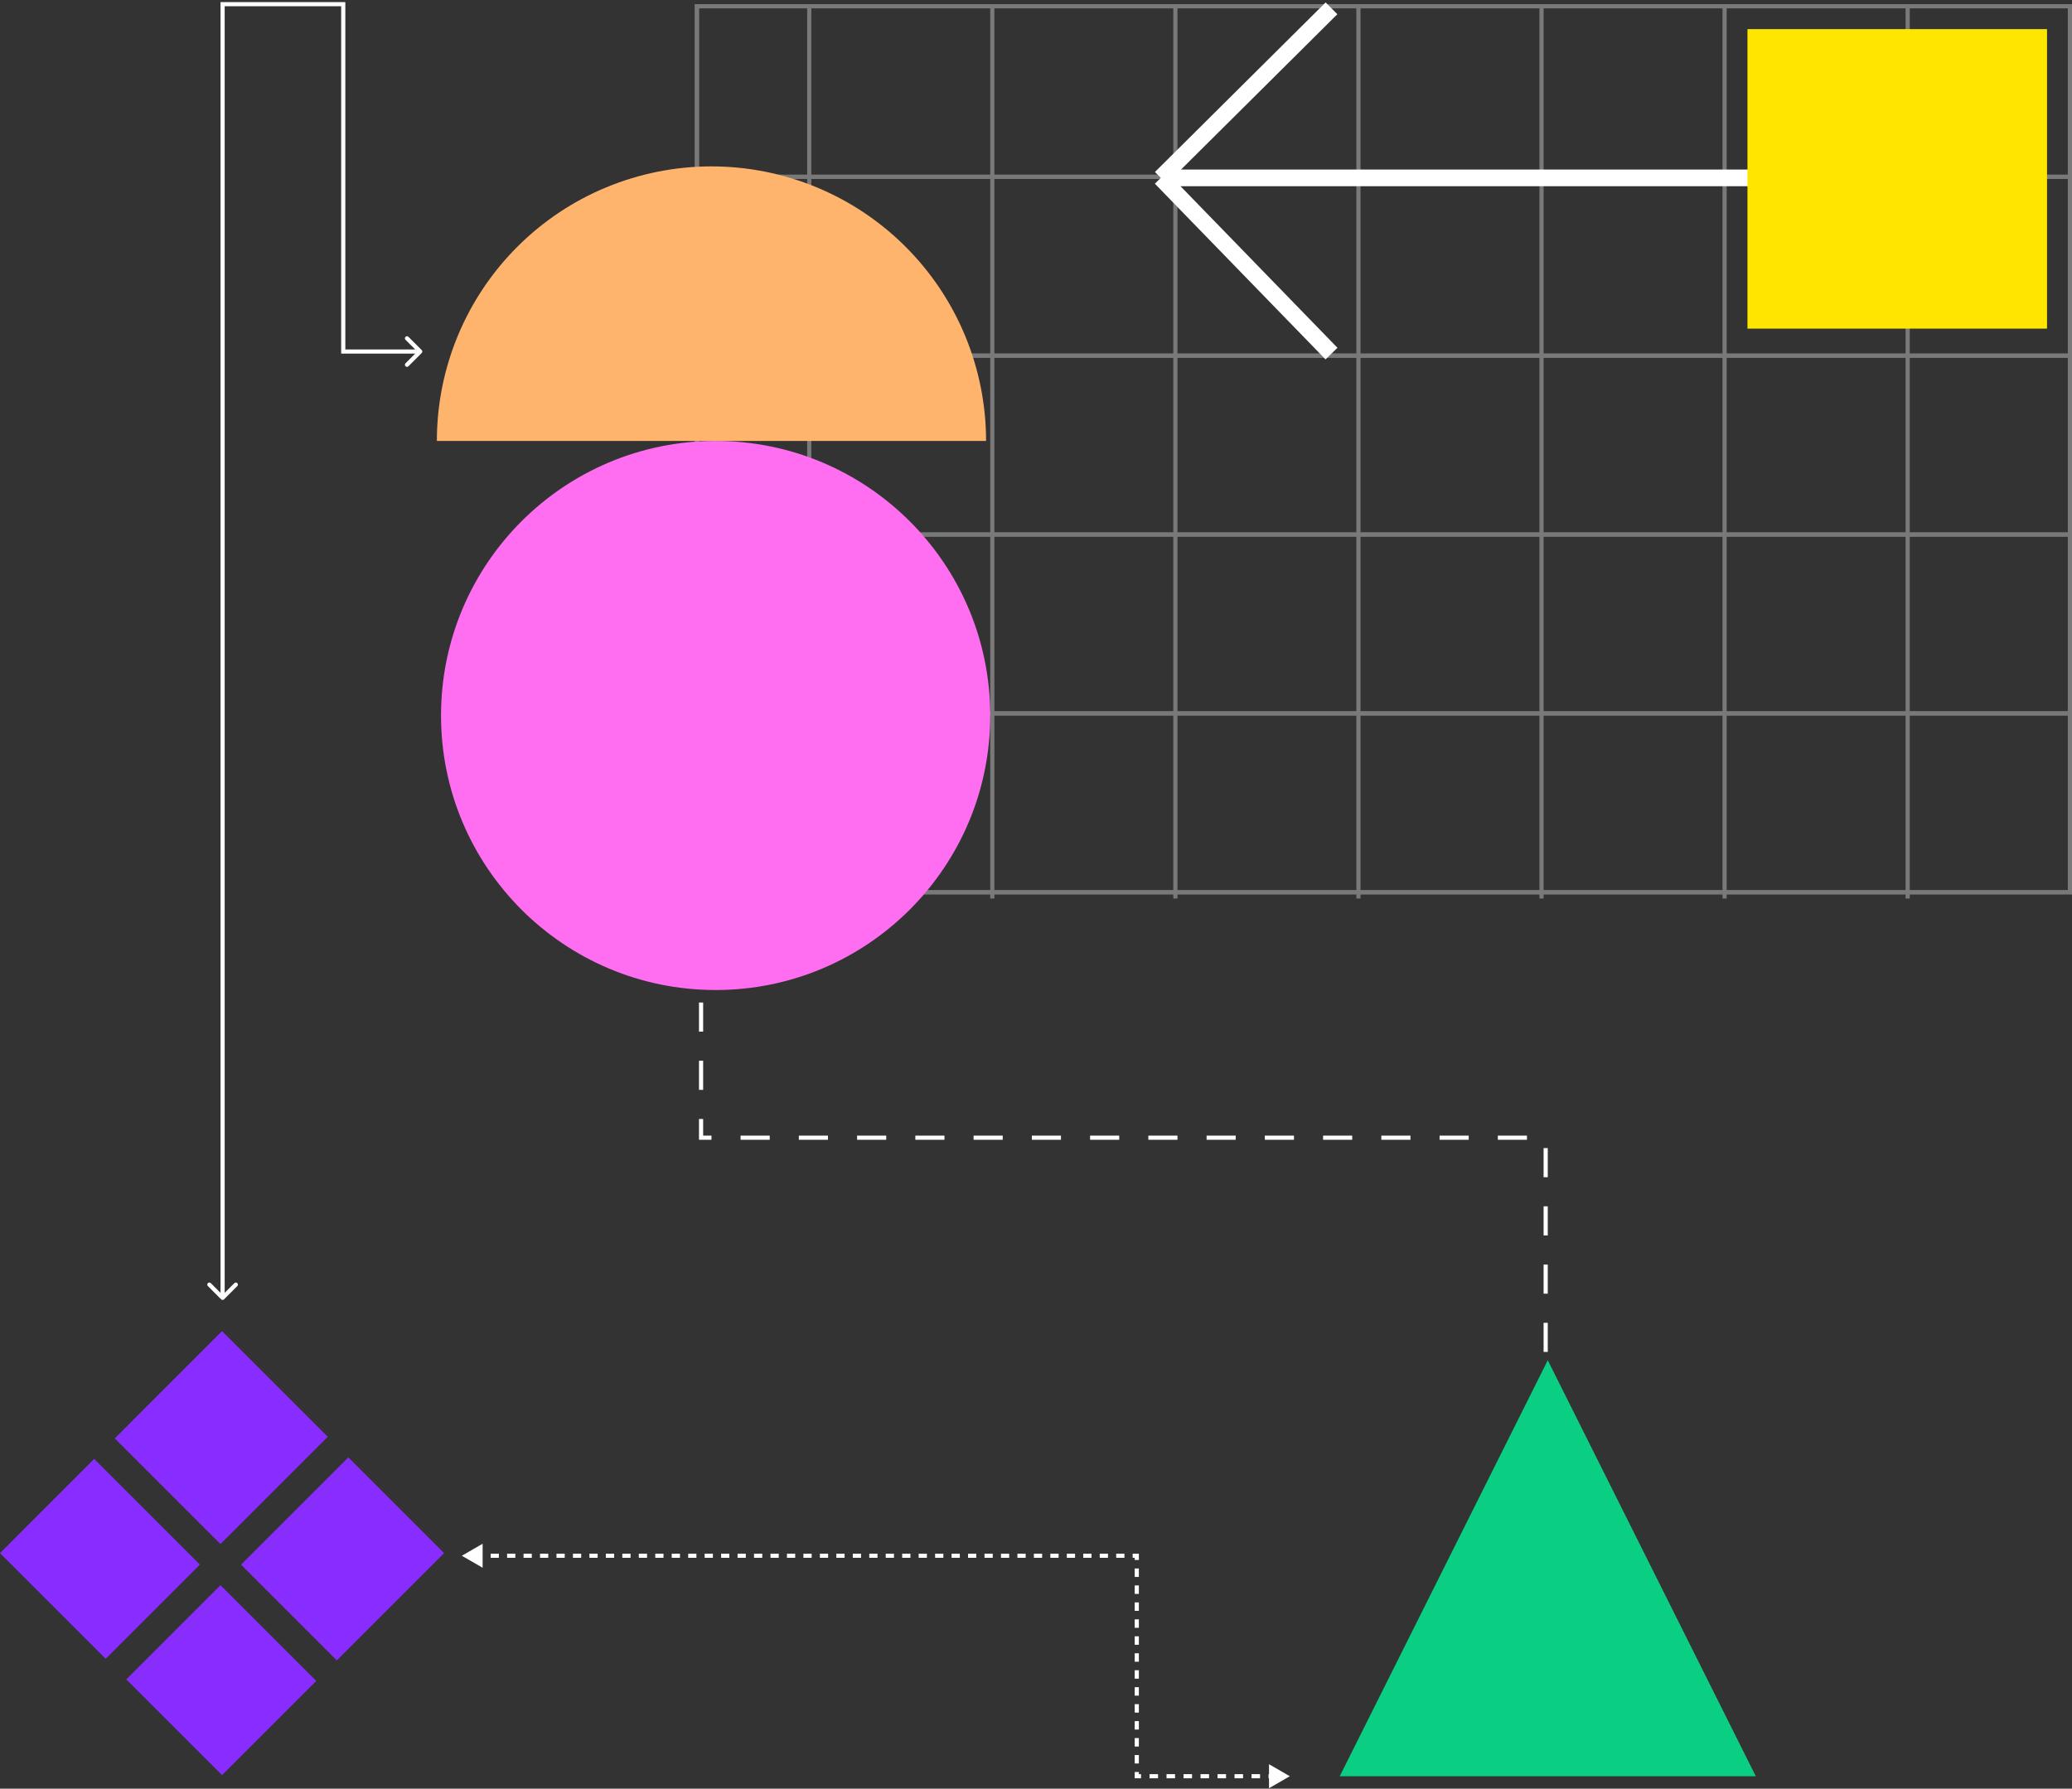 <svg width="498" height="430" viewBox="0 0 498 430" fill="none" xmlns="http://www.w3.org/2000/svg">
<rect x="0" y="0" width="498" height="430" fill="#333333" stroke="none"/>
<path d="M168.5 171V273.5H371.5V297.5V351" stroke="white" stroke-dasharray="7 7"/>
<rect x="167.5" y="1.5" width="330" height="213" stroke="#797979"/>
<rect x="167.5" y="1.5" width="330" height="41" stroke="#797979"/>
<rect x="167.5" y="42.5" width="330" height="43" stroke="#797979"/>
<rect x="167.5" y="85.5" width="330" height="43" stroke="#797979"/>
<rect x="167.5" y="128.5" width="330" height="43" stroke="#797979"/>
<rect x="167.5" y="171.5" width="330" height="43" stroke="#797979"/>
<line x1="194.5" y1="1" x2="194.5" y2="216" stroke="#797979"/>
<line x1="238.5" y1="1" x2="238.5" y2="216" stroke="#797979"/>
<line x1="282.5" y1="1" x2="282.5" y2="216" stroke="#797979"/>
<line x1="326.5" y1="1" x2="326.5" y2="216" stroke="#797979"/>
<line x1="370.5" y1="1" x2="370.5" y2="216" stroke="#797979"/>
<line x1="414.5" y1="1" x2="414.5" y2="216" stroke="#797979"/>
<line x1="458.5" y1="1" x2="458.5" y2="216" stroke="#797979"/>
<path d="M101.354 84.863C101.549 84.668 101.549 84.351 101.354 84.156L98.172 80.974C97.976 80.778 97.66 80.778 97.465 80.974C97.269 81.169 97.269 81.486 97.465 81.681L100.293 84.509L97.465 87.338C97.269 87.533 97.269 87.85 97.465 88.045C97.66 88.24 97.976 88.24 98.172 88.045L101.354 84.863ZM82.5 84.509H82V85.009H82.5V84.509ZM82.5 1H83V0.5H82.5V1ZM53.5 1V0.5H53V1H53.5ZM53.146 312.354C53.342 312.549 53.658 312.549 53.854 312.354L57.035 309.172C57.231 308.976 57.231 308.66 57.035 308.464C56.84 308.269 56.524 308.269 56.328 308.464L53.5 311.293L50.672 308.464C50.476 308.269 50.16 308.269 49.965 308.464C49.769 308.66 49.769 308.976 49.965 309.172L53.146 312.354ZM101 84.009H82.5V85.009H101V84.009ZM83 84.509V1H82V84.509H83ZM82.5 0.5H53.5V1.5H82.5V0.5ZM53 1V312H54V1H53Z" fill="white"/>
<path d="M372 327L422 427H322L372 327Z" fill="#0ACF83"/>
<path d="M422 42.763H279M279 42.763L320.02 2M279 42.763L320.02 85" stroke="white" stroke-width="4"/>
<rect x="420" y="7" width="72" height="72" fill="#FFE600"/>
<path fill-rule="evenodd" clip-rule="evenodd" d="M0 373.368L22.636 350.731L48.04 376.135L25.403 398.771L0 373.368ZM30.353 403.721L53.367 426.735L76.004 404.099L52.989 381.084L30.353 403.721ZM57.939 376.135L80.954 399.149L106.735 373.368L83.721 350.353L57.939 376.135ZM78.771 345.403L53.367 320L27.586 345.782L52.989 371.185L78.771 345.403Z" fill="#892CFF"/>
<path d="M111 374L116 376.887V371.113L111 374ZM273.223 374H273.723V373.5H273.223V374ZM273.223 427H272.723V427.5H273.223V427ZM310 427L305 424.113V429.887L310 427ZM113.967 374.5H115.946V373.5H113.967V374.5ZM117.924 374.5H119.902V373.5H117.924V374.5ZM121.881 374.5H123.859V373.5H121.881V374.5ZM125.837 374.5H127.816V373.5H125.837V374.5ZM129.794 374.5H131.772V373.5H129.794V374.5ZM133.751 374.5H135.729V373.5H133.751V374.5ZM137.707 374.5H139.686V373.5H137.707V374.5ZM141.664 374.5H143.642V373.5H141.664V374.5ZM145.621 374.5H147.599V373.5H145.621V374.5ZM149.577 374.5H151.556V373.5H149.577V374.5ZM153.534 374.5H155.512V373.5H153.534V374.5ZM157.491 374.5H159.469V373.5H157.491V374.5ZM161.447 374.5H163.426V373.5H161.447V374.5ZM165.404 374.5H167.382V373.5H165.404V374.5ZM169.361 374.5H171.339V373.5H169.361V374.5ZM173.317 374.5H175.296V373.5H173.317V374.5ZM177.274 374.5H179.252V373.5H177.274V374.5ZM181.231 374.5H183.209V373.5H181.231V374.5ZM185.187 374.5H187.166V373.5H185.187V374.5ZM189.144 374.5H191.122V373.5H189.144V374.5ZM193.101 374.5H195.079V373.5H193.101V374.5ZM197.057 374.5H199.035V373.5H197.057V374.5ZM201.014 374.5H202.992V373.5H201.014V374.5ZM204.97 374.5H206.949V373.5H204.97V374.5ZM208.927 374.5H210.905V373.5H208.927V374.5ZM212.884 374.5H214.862V373.5H212.884V374.5ZM216.84 374.5H218.819V373.5H216.84V374.5ZM220.797 374.5H222.775V373.5H220.797V374.5ZM224.754 374.5H226.732V373.5H224.754V374.5ZM228.71 374.5H230.689V373.5H228.71V374.5ZM232.667 374.5H234.645V373.5H232.667V374.5ZM236.624 374.5H238.602V373.5H236.624V374.5ZM240.58 374.5H242.559V373.5H240.58V374.5ZM244.537 374.5H246.515V373.5H244.537V374.5ZM248.494 374.5H250.472V373.5H248.494V374.5ZM252.45 374.5H254.429V373.5H252.45V374.5ZM256.407 374.5H258.385V373.5H256.407V374.5ZM260.364 374.5H262.342V373.5H260.364V374.5ZM264.32 374.5H266.299V373.5H264.32V374.5ZM268.277 374.5H270.255V373.5H268.277V374.5ZM272.234 374.5H273.223V373.5H272.234V374.5ZM272.723 374V375.019H273.723V374H272.723ZM272.723 377.058V379.096H273.723V377.058H272.723ZM272.723 381.135V383.173H273.723V381.135H272.723ZM272.723 385.212V387.25H273.723V385.212H272.723ZM272.723 389.288V391.327H273.723V389.288H272.723ZM272.723 393.365V395.404H273.723V393.365H272.723ZM272.723 397.442V399.481H273.723V397.442H272.723ZM272.723 401.519V403.558H273.723V401.519H272.723ZM272.723 405.596V407.635H273.723V405.596H272.723ZM272.723 409.673V411.712H273.723V409.673H272.723ZM272.723 413.75V415.788H273.723V413.75H272.723ZM272.723 417.827V419.865H273.723V417.827H272.723ZM272.723 421.904V423.942H273.723V421.904H272.723ZM272.723 425.981V427H273.723V425.981H272.723ZM273.223 427.5H274.244V426.5H273.223V427.5ZM276.288 427.5H278.331V426.5H276.288V427.5ZM280.374 427.5H282.417V426.5H280.374V427.5ZM284.46 427.5H286.503V426.5H284.46V427.5ZM288.547 427.5H290.59V426.5H288.547V427.5ZM292.633 427.5H294.676V426.5H292.633V427.5ZM296.719 427.5H298.763V426.5H296.719V427.5ZM300.806 427.5H302.849V426.5H300.806V427.5ZM304.892 427.5H306.935V426.5H304.892V427.5Z" fill="white"/>
<circle cx="172" cy="172" r="66" fill="#FF6EF1"/>
<path d="M237 106C237 88.496 230.046 71.708 217.669 59.331C205.292 46.954 188.504 40 171 40C153.496 40 136.708 46.953 124.331 59.331C111.954 71.708 105 88.496 105 106L171 106H237Z" fill="#FFB46E"/>
</svg>
